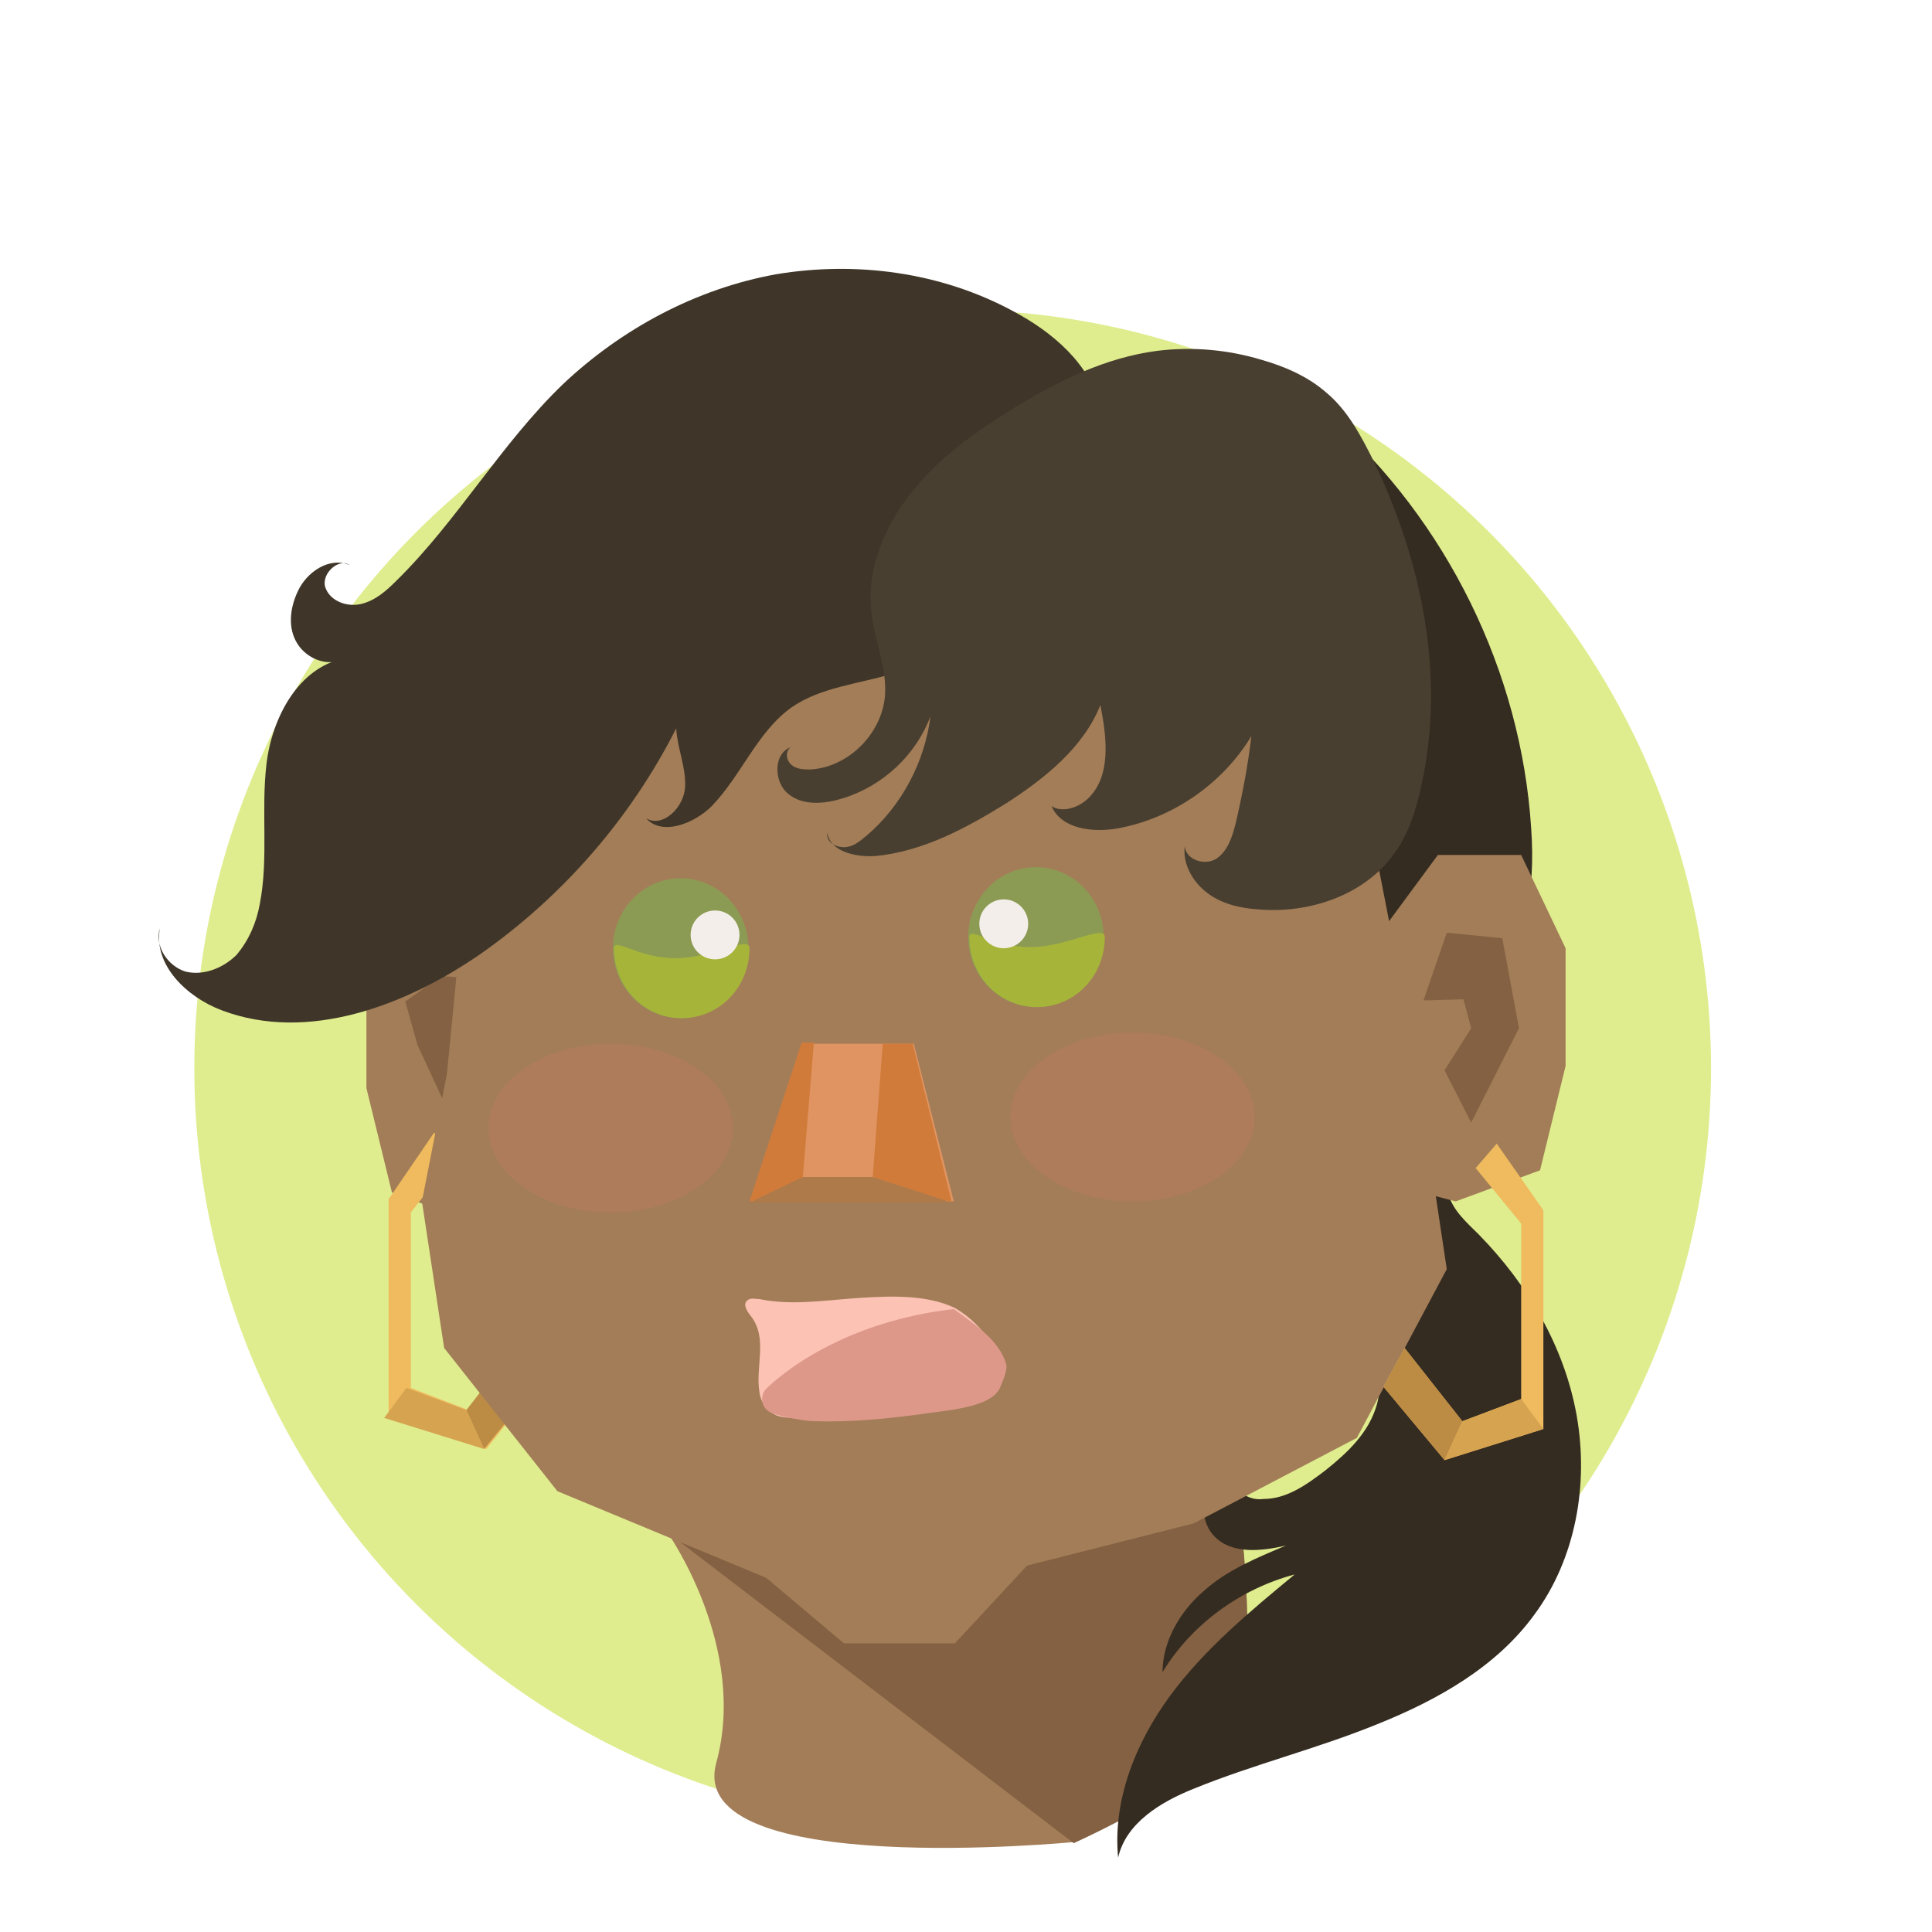 <?xml version="1.0" encoding="utf-8"?>
<!-- Generator: Adobe Illustrator 18.1.1, SVG Export Plug-In . SVG Version: 6.00 Build 0)  -->
<!DOCTYPE svg PUBLIC "-//W3C//DTD SVG 1.1//EN" "http://www.w3.org/Graphics/SVG/1.1/DTD/svg11.dtd">
<svg version="1.1" xmlns="http://www.w3.org/2000/svg" xmlns:xlink="http://www.w3.org/1999/xlink" x="0px" y="0px"
	 viewBox="0 0 174 174" enable-background="new 0 0 174 174" xml:space="preserve">
<g id="Alma">
	<g>
		<circle fill="#DFED8E" cx="85.8" cy="96.2" r="68.3"/>
		<g>
			<polygon fill="#A37D57" points="49,85.1 44.5,79 37,79 33,87.4 33,98 35.3,107.4 42.9,110.2 49,108.6 			"/>
			<polygon fill="#846142" points="41.1,88 39.7,87.9 36.5,90.2 37.6,94.1 40,99.3 			"/>
		</g>
		<g>
			<polygon fill="#EFBB5E" points="40.9,104.2 37,109.2 37,125 42.2,127 47.2,120.4 49,123.9 43.8,130.5 35,127.7 35,108 39.1,102 
							"/>
			<polygon fill="#BC8B44" points="49,123.9 47.1,120.4 42,127 43.6,130.5 			"/>
			<polygon fill="#D6A350" points="36.6,125 42,127 43.6,130.5 34.6,127.7 			"/>
		</g>
		<g>
			<path fill="#A37D57" d="M60.1,138c0,0,7.3,10.3,4.4,20.8c-2.8,10.5,32.2,7.1,32.2,7.1s13.8-6.2,15-10.4
				c1.2-4.2,1.2-25.6-4.3-31.8L60.1,138z"/>
			<path fill="#846142" d="M96.7,166c0,0,13.8-6.2,15-10.4c1.2-4.2,1.2-25.6-4.3-31.8L60.1,138"/>
		</g>
		<g>
			<path fill="#352C21" d="M135.3,84.5c-3.1,0-6.5-0.7-9.2,0.8c-0.6,0.3-1.2,0.8-1.8,1s-1.5,0.2-2-0.3c-0.4-0.4-0.5-0.9-0.5-1.5
				c-0.2-1.4-0.4-2.9-0.6-4.3c-0.5-3.3-0.9-6.6-0.6-9.8c0.2-2.2,0.7-4.3,1.1-6.4c0.6-3.5,0.7-7,0.8-10.5c0.1-2,0.1-4-0.3-5.9
				c-0.3-1.6-1-3-1.5-4.5c-0.6-1.8-0.9-3.7-1-5.6c10.6,9.4,17.3,23,18.2,37.1c0.2,2.8,0.1,5.6-0.6,8.3c-0.1,0.4-0.3,0.9-0.6,1.1
				C136.4,84.5,135.8,84.5,135.3,84.5z"/>
			<path fill="#352C21" d="M123.8,105.4c0.7-2.2,1.8-4.3,3.4-6c1.6-1.7,3.8-2.8,6.1-2.9c0.6,0,1.2,0.1,1.5,0.6
				c0.3,0.5-0.1,1.2-0.4,1.7c-1,1.3-2.2,2.5-3,3.9c-0.9,1.4-1.4,3.1-1,4.7c0.4,1.6,1.7,2.7,2.8,3.8c4.4,4.5,7.7,10.1,8.8,16.3
				c1.1,6.2-0.1,12.9-3.8,17.9c-3.4,4.7-8.7,7.7-14.2,9.9c-5.4,2.2-11.1,3.6-16.5,5.8c-3,1.2-6.1,3.1-6.8,6.2
				c-0.5-5.2,1.6-10.4,4.7-14.6s7.2-7.6,11.2-10.9c-4.9,1.3-9.3,4.5-11.9,8.8c0-2.8,1.6-5.5,3.7-7.3c2.1-1.9,4.8-3,7.4-4.1
				c-2.2,0.5-4.8,0.8-6.4-0.8c-1.2-1.2-1.3-3.3-0.5-4.7s2.4-2.5,4.1-2.9c-1.6,0.2-2.4,2.7-1.1,3.7c0.5,0.4,1.2,0.6,1.9,0.5
				c2.1,0,3.9-1.3,5.6-2.6c2-1.6,3.9-3.4,4.6-5.9c0.8-2.8-0.3-5.8-0.9-8.7C122.2,113.7,122.5,109.4,123.8,105.4z"/>
		</g>
		<polygon fill="#A37D57" points="43.6,80.9 43.3,82 41,92.9 38,108.2 40,121.4 50.2,134.3 69,142.1 76,148 86,148 92.5,141 
			107.5,137.2 122.2,129.5 130.3,114.3 127.2,93.7 124,77.3 123.2,64.7 108.3,53 74,53 52.8,58.2 		"/>
		<g>
			<polygon fill="#E09461" points="85.9,108.2 67.7,108.2 72.3,94 82.3,94 			"/>
			<polygon fill="#D17B3B" points="82.2,94 85.7,108.2 78.5,107.3 79.5,94 			"/>
			<polygon fill="#D17B3B" points="72.2,93.9 67.5,108.2 72.2,107.3 73.3,93.9 			"/>
			<polygon fill="#AF7A4A" points="67.5,108.3 72.3,106 78.6,106 85.7,108.3 			"/>
		</g>
		<g>
			<ellipse fill="#8C9B54" cx="61.3" cy="85.4" rx="6.1" ry="6.3"/>
			<path fill="#A6B53A" d="M67.5,85.4c0,3.5-2.7,6.3-6.1,6.3c-3.4,0-6.1-2.8-6.1-6.3c0-1,2.2,0.9,5.5,0.9
				C64.2,86.3,67.5,84.2,67.5,85.4z"/>
		</g>
		<g>
			<ellipse fill="#8C9B54" cx="93.3" cy="84.4" rx="6.1" ry="6.3"/>
			<path fill="#A6B53A" d="M99.5,84.4c0,3.5-2.7,6.3-6.1,6.3s-6.1-2.8-6.1-6.3c0-1,2.2,0.9,5.5,0.9S99.5,83.2,99.5,84.4z"/>
			<circle fill="#F4EEEA" cx="90.4" cy="83.2" r="2.2"/>
			<circle fill="#F4EEEA" cx="64.4" cy="84.2" r="2.2"/>
		</g>
		<g>
			<path fill="#3F3629" d="M64.1,72.6c2.7-2.8,4.1-6.7,7.2-8.9c2.6-1.8,6-2.1,9-3c7.2-2,13.3-7.3,16.8-13.9c1.7-3.1,2.8-6.7,2-10.1
				c-0.9-3.9-4.3-6.8-7.9-8.7c-6.5-3.5-14.1-4.5-21.3-3.3c-7.2,1.3-13.9,4.9-19.2,9.9c-5.6,5.4-9.5,12.3-15,17.7
				c-0.9,0.9-1.9,1.8-3.2,2.1c-1.3,0.3-2.8-0.3-3.2-1.5c-0.4-1.2,1.2-2.7,2.2-2c-1.8-0.8-3.9,0.6-4.7,2.4c-0.7,1.5-0.9,3.3,0,4.7
				s2.8,2.1,4.2,1.3c-4.1,0.8-6.5,5.3-7,9.5s0.2,8.5-0.6,12.6c-0.3,1.7-1,3.3-2.1,4.6c-1.2,1.2-3,1.9-4.6,1.5
				c-1.6-0.5-2.8-2.3-2.3-3.9c-0.6,3.3,2.4,6.2,5.6,7.4c7.7,2.9,16.5-0.4,23.3-5.1c7.4-5.2,13.5-12.2,17.6-20.3
				c0.1,1.8,0.9,3.5,0.8,5.3s-2,3.7-3.5,2.8C59.6,75.3,62.5,74.2,64.1,72.6z"/>
			<path fill="#493F30" d="M78.5,55.3c0.3,2.5,1.4,4.9,1.2,7.4c-0.3,3.4-3.3,6.4-6.7,6.6c-0.6,0-1.2,0-1.7-0.4s-0.6-1.2-0.1-1.6
				c-1.6,0.6-1.5,3.2-0.2,4.2c1.3,1.1,3.3,0.9,4.9,0.4c3.6-1.1,6.6-3.9,7.9-7.4c-0.5,4.1-2.6,8.1-5.8,10.8c-0.6,0.5-1.2,1-2,1
				c-0.8,0-1.6-0.5-1.5-1.3c0.3,1.7,2.5,2.2,4.3,2.1c4.3-0.4,8.2-2.5,11.9-4.8c3.4-2.2,6.9-5,8.4-8.8c0.6,3,1,6.5-1.2,8.5
				c-0.9,0.8-2.3,1.2-3.2,0.6c0.9,2.1,3.8,2.4,6,2c4.9-0.9,9.4-4,12-8.3c-0.3,2.6-0.8,5.2-1.4,7.8c-0.3,1.2-0.7,2.5-1.7,3.2
				c-1,0.7-2.8,0.2-2.9-1.1c-0.2,1.6,0.7,3.2,2,4.2c1.3,1,3,1.4,4.6,1.5c4.5,0.4,9.4-1.2,12.1-4.8c1.4-1.8,2.1-4,2.6-6.3
				c2.2-9.8,0.1-20.2-4.3-29.3c-1.1-2.2-2.3-4.5-4.2-6.1c-1.7-1.5-3.8-2.4-5.9-3c-3-0.9-6.2-1.2-9.4-0.8c-4.6,0.6-8.9,2.7-12.8,5.1
				c-3.4,2.1-6.7,4.4-9.1,7.4C79.6,47.4,78,51.3,78.5,55.3z"/>
		</g>
		<g>
			<polygon fill="#A37D57" points="125,83.1 129.5,77 137,77 141,85.4 141,96 138.7,105.4 131.1,108.2 125,106.6 			"/>
			<polygon fill="#846142" points="128.2,90.1 130.3,84 135.3,84.5 136.8,92.6 132.5,101.1 130.1,96.4 132.5,92.6 131.8,90 			"/>
		</g>
		<g>
			<polygon fill="#EFBB5E" points="132.9,105.2 137,110.2 137,126 131.7,128 126.5,121.4 124.6,124.9 130.1,131.5 139,128.7 
				139,109 134.8,103 			"/>
			<polygon fill="#BC8B44" points="124.6,124.9 126.5,121.4 131.7,128 130.1,131.5 			"/>
			<polygon fill="#D6A350" points="137,126 131.7,128 130.1,131.5 139,128.7 			"/>
		</g>
		<g>
			<path fill="#FCC2B4" d="M87.1,126.5c-4.8,1.1-10,1.2-15.1,1.2c-0.7,0-1.4,0-2-0.2c-1-0.4-1.5-1.3-1.6-2.1
				c-0.4-2.3,0.8-4.9-0.8-6.9c-0.4-0.5-0.8-1.2-0.1-1.5c0.3-0.1,0.6,0,0.9,0c2.9,0.6,5.9,0.1,8.9-0.1s6.2-0.3,8.7,0.9
				c1.4,0.8,2.4,1.9,3.2,3c0.5,0.8,1,1.6,1.1,2.5c0.1,0.9-0.3,1.8-1.2,2.4C88.5,126.2,87.8,126.4,87.1,126.5z"/>
			<path fill="#DD988A" d="M69.4,124.7c-0.3,0.3-0.6,0.5-0.7,0.9c-0.2,0.7,0.1,1.4,0.9,1.7c0.8,0.3,2.9,0.7,3.8,0.7
				c4.4,0.1,7.9-0.4,12.2-1c1.9-0.3,4-0.8,4.5-2.1c0.2-0.5,0.7-1.6,0.5-2.1c-0.6-2-2.6-3.4-4.7-4.9
				C79.5,118.6,73.5,121.1,69.4,124.7z"/>
		</g>
		<g>
			<ellipse opacity="0.24" fill="#D17A6B" cx="102" cy="100.6" rx="11" ry="7.6"/>
		</g>
		<g>
			<ellipse opacity="0.24" fill="#D17A6B" cx="55" cy="101.6" rx="11" ry="7.6"/>
		</g>
	</g>
</g>
<g id="Capn_Cutout">
</g>
</svg>
